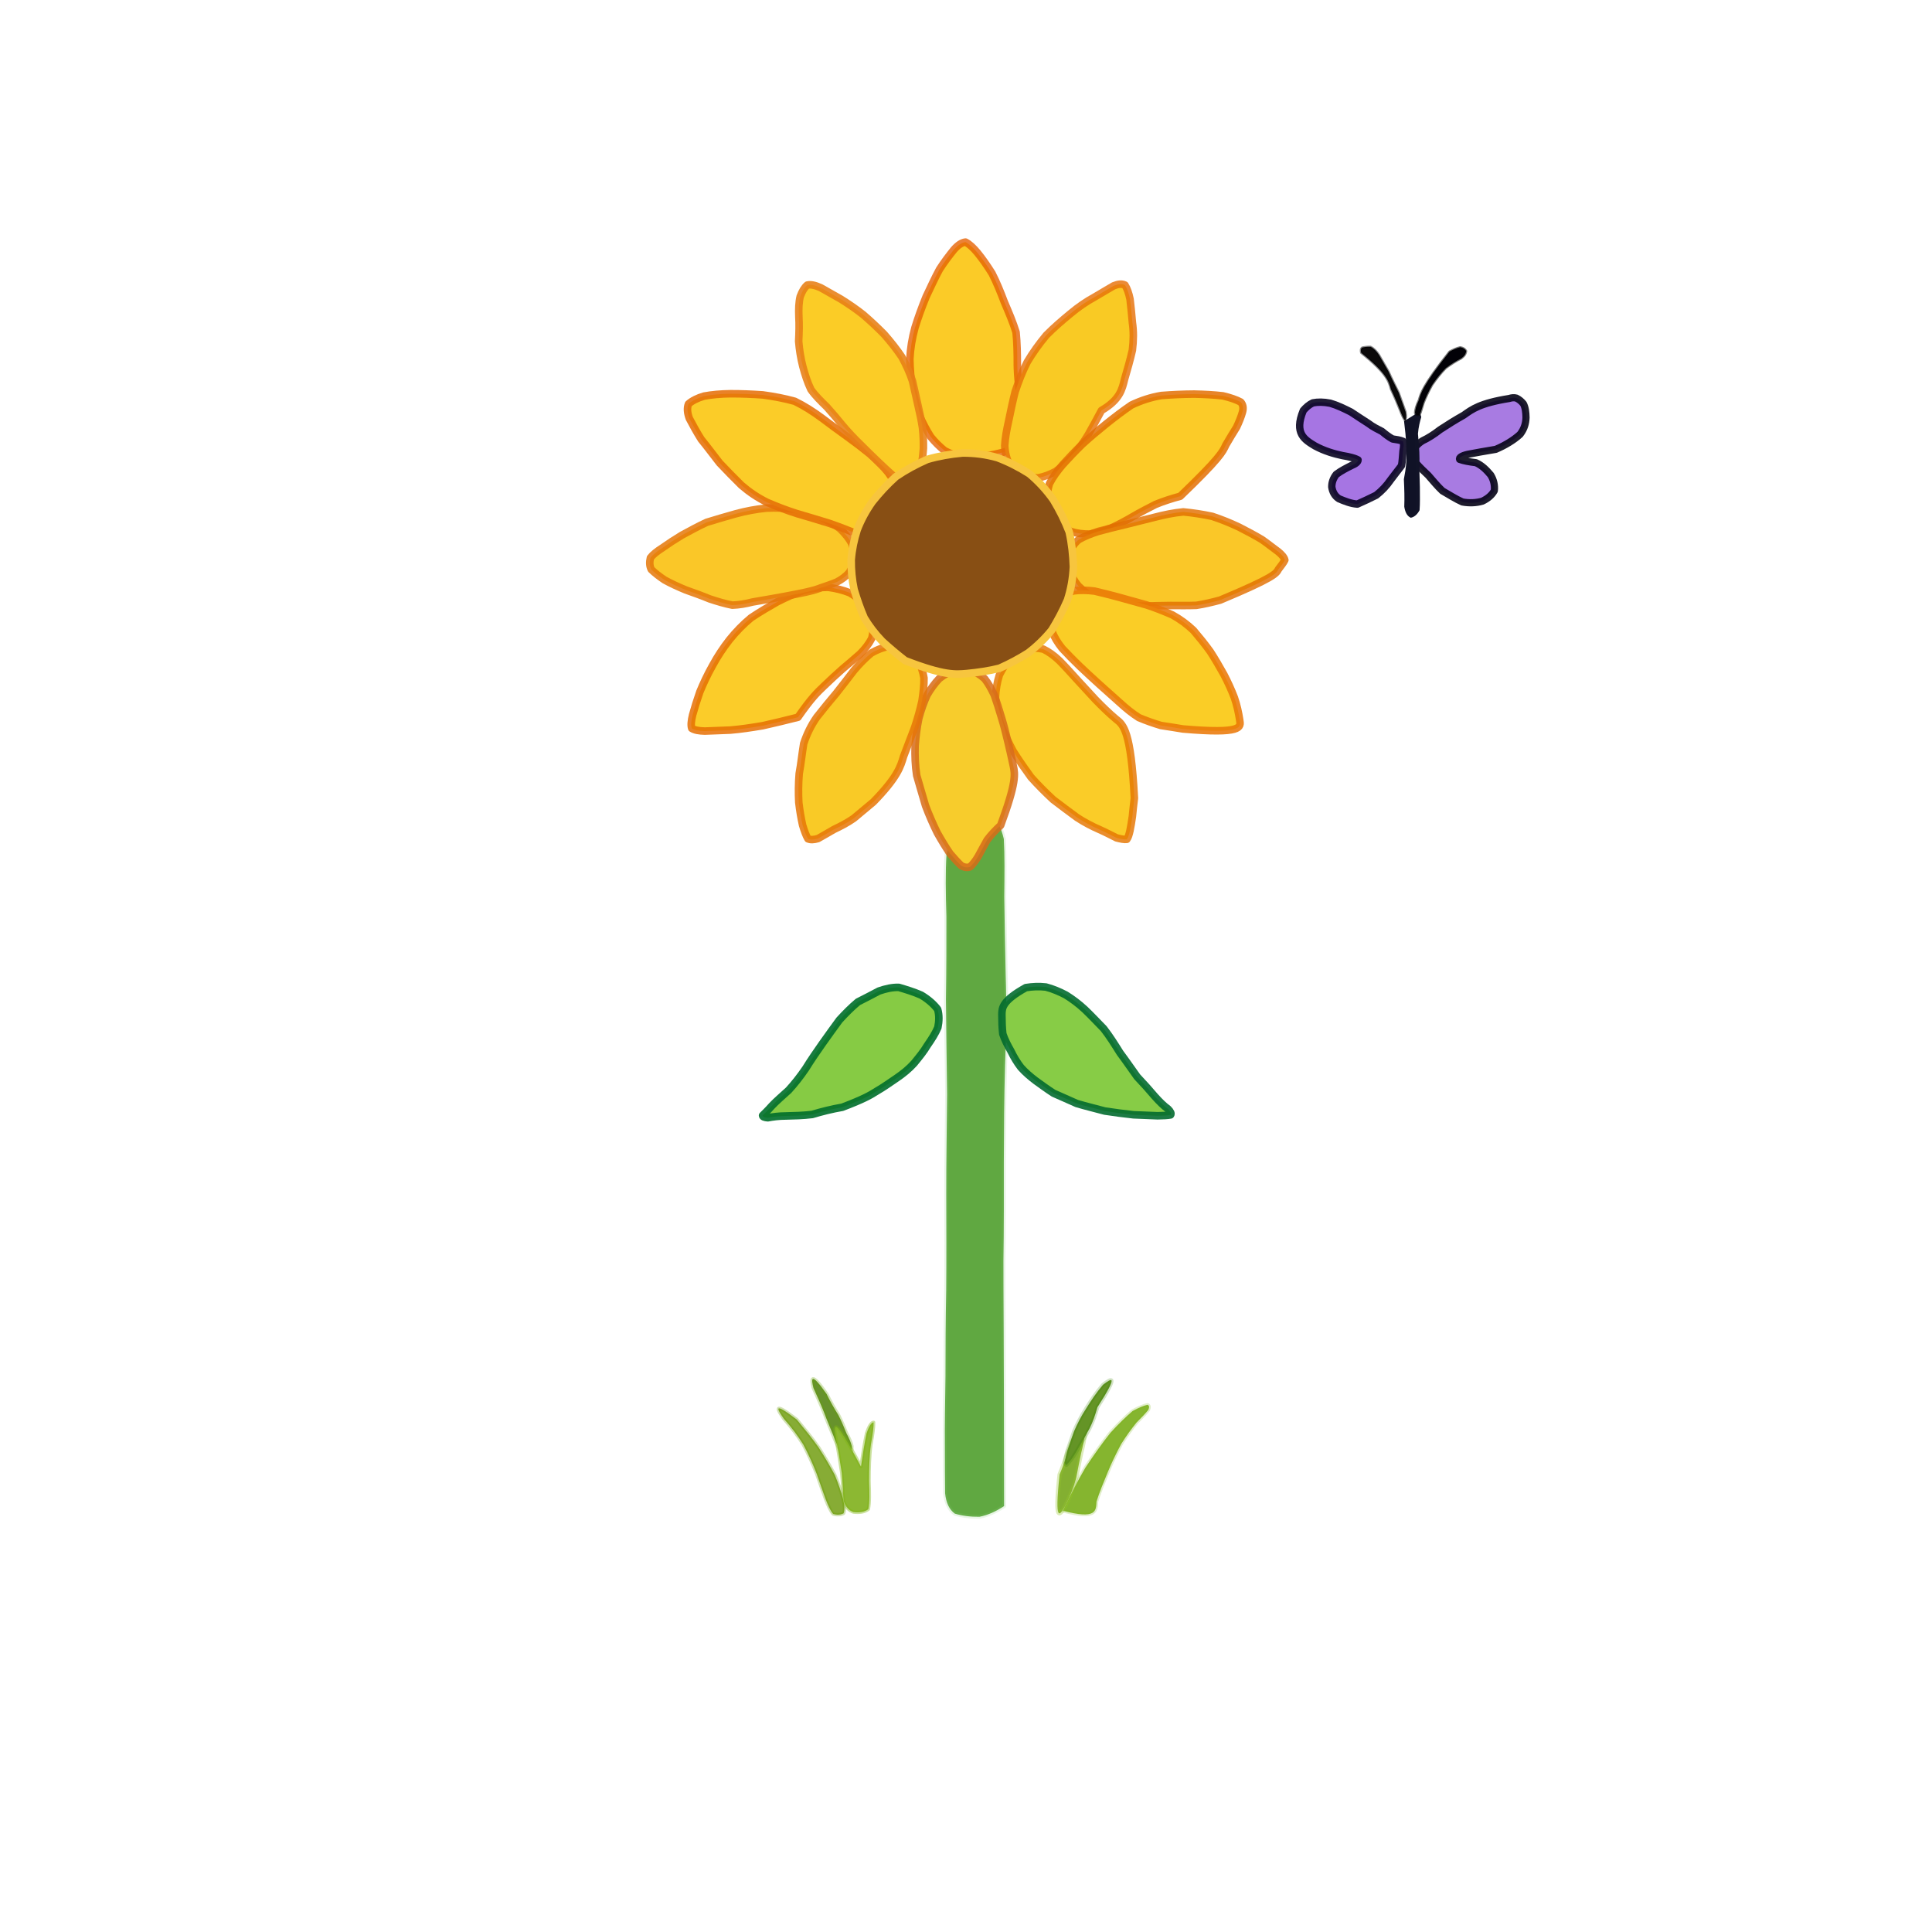 <?xml version="1.0" ?>
<svg xmlns="http://www.w3.org/2000/svg" version="1.1" width="512" height="512" viewBox="0 0 512 512">
  <defs/>
  <g>
    <path d="M 272.46 117.955 C 270.92 118.426 269.433 118.84 267.957 119.289 C 266.42 119.682 264.918 120.115 263.428 120.419 C 261.913 120.739 260.388 120.959 258.935 121.179 C 257.426 121.257 255.941 121.266 254.546 121.038 C 253.08 120.687 251.674 120.145 250.341 119.432 C 249.084 118.428 247.83 117.205 246.663 115.77 C 245.629 114.15 244.633 112.274 243.721 110.278 C 242.961 108.029 242.341 105.698 241.815 103.216 C 241.418 100.604 241.165 97.899 241.118 95.143 C 241.263 92.385 241.708 89.615 242.474 86.846 C 243.321 84.08 244.33 81.342 245.435 78.623 C 246.638 76.089 247.754 73.639 248.978 71.388 C 250.281 69.351 251.58 67.677 252.77 66.192 C 253.821 64.985 254.859 64.261 255.874 64.155 C 256.869 64.658 257.904 65.634 258.983 66.917 C 260.305 68.534 261.605 70.388 262.897 72.453 C 264.124 74.844 265.159 77.414 266.161 80.061 C 267.297 82.725 268.439 85.365 269.266 88.05 C 269.551 90.873 269.601 93.733 269.601 96.616 C 269.671 99.423 269.664 102.233 272.46 117.955" stroke-width="2" fill="rgb(251, 203, 39)" opacity="1.0" stroke="rgb(229, 96, 0)" stroke-opacity="0.784" stroke-linecap="round" stroke-linejoin="round"/>
    <path d="M 291.894 108.775 C 290.702 110.998 289.554 113.163 288.322 115.294 C 287.066 117.337 285.727 119.24 284.284 120.913 C 282.834 122.491 281.31 123.8 279.782 124.925 C 278.187 125.786 276.646 126.358 275.055 126.648 C 273.468 126.592 272.017 126.338 270.632 125.816 C 269.39 125.053 268.294 124.104 267.421 122.897 C 266.748 121.47 266.342 119.918 266.267 118.076 C 266.38 116.032 266.773 113.887 267.298 111.578 C 267.811 109.093 268.348 106.467 269.02 103.823 C 269.908 101.154 270.929 98.49 272.227 95.943 C 273.689 93.472 275.384 91.118 277.267 88.855 C 279.333 86.768 281.516 84.893 283.68 83.115 C 285.793 81.339 287.941 79.883 290.093 78.712 C 292.003 77.602 293.689 76.567 295.12 75.748 C 296.336 75.25 297.315 75.155 298.128 75.545 C 298.705 76.44 299.145 77.697 299.47 79.282 C 299.711 81.108 299.887 83.252 300.094 85.458 C 300.438 87.808 300.413 90.227 300.094 92.808 C 299.51 95.355 298.779 97.919 298.019 100.513 C 297.369 103.198 296.781 105.923 291.894 108.775" stroke-width="2" fill="rgb(249, 202, 36)" opacity="1.0" stroke="rgb(230, 112, 8)" stroke-opacity="0.811" stroke-linecap="round" stroke-linejoin="round"/>
    <path d="M 312.779 131.508 C 310.567 132.101 308.372 132.806 306.258 133.664 C 304.211 134.696 302.174 135.755 300.225 136.888 C 298.27 138.038 296.338 139.051 294.397 139.962 C 292.539 140.726 290.691 141.216 288.901 141.536 C 287.125 141.568 285.376 141.352 283.748 140.84 C 282.229 140.116 280.844 139.086 279.652 137.904 C 278.688 136.556 277.966 135.054 277.572 133.377 C 277.419 131.695 277.563 129.93 278.12 128.173 C 279.01 126.457 280.213 124.797 281.669 123.096 C 283.277 121.328 284.991 119.518 286.836 117.716 C 288.818 115.908 290.935 114.122 293.146 112.345 C 295.343 110.597 297.549 108.895 299.849 107.338 C 302.357 106.146 305.001 105.272 307.773 104.814 C 310.651 104.591 313.566 104.454 316.458 104.439 C 319.213 104.501 321.737 104.63 324.082 104.906 C 326.085 105.386 327.653 105.928 328.805 106.549 C 329.414 107.229 329.559 108.105 329.282 109.165 C 328.928 110.435 328.388 111.769 327.695 113.24 C 326.758 114.741 325.79 116.319 324.845 117.961 C 324.061 119.687 323.307 121.399 312.779 131.508" stroke-width="2" fill="rgb(251, 203, 40)" opacity="1.0" stroke="rgb(227, 112, 3)" stroke-opacity="0.844" stroke-linecap="round" stroke-linejoin="round"/>
    <path d="M 323.326 159.043 C 321.257 159.594 319.206 160.09 317.039 160.424 C 314.815 160.515 312.512 160.453 310.142 160.463 C 307.712 160.492 305.353 160.548 302.955 160.621 C 300.546 160.656 298.25 160.568 296.089 160.336 C 293.968 159.918 292.003 159.299 290.165 158.565 C 288.491 157.592 287.044 156.506 285.775 155.281 C 284.69 153.961 283.879 152.531 283.354 151.032 C 283.042 149.504 282.975 148.1 283.258 146.658 C 283.798 145.29 284.63 144.098 285.818 143.034 C 287.321 142.157 289.087 141.46 291.08 140.821 C 293.26 140.234 295.635 139.636 298.098 139.053 C 300.624 138.399 303.239 137.775 305.867 137.11 C 308.475 136.427 311.052 135.894 313.586 135.66 C 316.167 135.905 318.745 136.301 321.258 136.839 C 323.725 137.649 326.121 138.629 328.38 139.701 C 330.592 140.831 332.645 141.921 334.491 143.039 C 336.14 144.191 337.543 145.344 338.768 146.217 C 339.71 147.014 340.334 147.703 340.491 148.417 C 340.148 149.13 339.517 149.908 338.785 150.887 C 338.222 151.994 337.556 153.095 323.326 159.043" stroke-width="2" fill="rgb(250, 199, 40)" opacity="1.0" stroke="rgb(226, 111, 1)" stroke-opacity="0.814" stroke-linecap="round" stroke-linejoin="round"/>
    <path d="M 313.491 193.185 C 311.626 192.849 309.635 192.583 307.676 192.265 C 305.766 191.692 303.775 191.012 301.799 190.168 C 300.011 189.032 298.349 187.67 296.643 186.109 C 294.88 184.513 293.142 182.961 291.372 181.396 C 289.546 179.761 287.807 178.114 286.133 176.55 C 284.469 174.951 282.93 173.37 281.523 171.865 C 280.289 170.37 279.386 168.806 278.747 167.24 C 278.382 165.654 278.318 164.133 278.539 162.62 C 278.979 161.202 279.656 159.912 280.55 158.845 C 281.703 157.851 283.013 157.089 284.55 156.587 C 286.215 156.363 288.094 156.393 290.053 156.645 C 292.152 157.135 294.349 157.682 296.627 158.307 C 299.027 158.959 301.398 159.646 303.789 160.298 C 306.158 161.063 308.436 161.974 310.672 162.954 C 312.762 164.101 314.581 165.442 316.267 167.045 C 317.815 168.865 319.304 170.69 320.703 172.635 C 322.005 174.618 323.176 176.683 324.343 178.75 C 325.424 180.819 326.338 182.845 327.105 184.836 C 327.805 186.847 328.241 188.888 328.542 190.854 C 328.854 192.747 329.269 194.549 313.491 193.185" stroke-width="2" fill="rgb(250, 205, 38)" opacity="1.0" stroke="rgb(234, 118, 4)" stroke-opacity="0.853" stroke-linecap="round" stroke-linejoin="round"/>
    <path d="M 300.626 211.52 C 300.408 213.115 300.265 214.729 300.097 216.345 C 299.89 217.804 299.682 219.049 299.449 220.156 C 299.21 221.179 298.984 221.97 298.617 222.431 C 298.004 222.521 297.066 222.356 295.888 222.042 C 294.571 221.4 293.147 220.617 291.409 219.852 C 289.464 219.014 287.473 217.978 285.458 216.669 C 283.378 215.152 281.286 213.576 279.108 211.916 C 277.082 210.044 275.104 208.059 273.218 205.96 C 271.551 203.654 269.93 201.37 268.463 199.001 C 267.174 196.567 266.046 194.161 265.106 191.791 C 264.386 189.445 263.969 187.119 263.815 184.883 C 263.904 182.791 264.252 180.788 264.841 178.889 C 265.665 177.209 266.653 175.689 267.808 174.378 C 269.09 173.321 270.472 172.5 271.958 171.927 C 273.466 171.644 274.966 171.706 276.467 172.017 C 277.953 172.727 279.38 173.772 280.764 175.097 C 282.227 176.571 283.704 178.219 285.276 179.953 C 286.908 181.753 288.581 183.539 290.292 185.397 C 292.028 187.184 293.829 188.953 295.749 190.566 C 297.716 192.075 299.702 193.619 300.626 211.52" stroke-width="2" fill="rgb(250, 204, 40)" opacity="1.0" stroke="rgb(230, 117, 0)" stroke-opacity="0.818" stroke-linecap="round" stroke-linejoin="round"/>
    <path d="M 266.095 399.119 C 264.044 400.488 261.855 401.52 259.565 401.962 C 257.211 401.995 254.953 401.703 253.045 401.13 C 251.575 400.058 250.72 398.287 250.464 395.702 C 250.425 392.278 250.396 388.059 250.398 383.183 C 250.337 377.607 250.481 371.491 250.562 364.797 C 250.565 357.585 250.597 349.954 250.755 341.948 C 250.83 333.659 250.794 325.115 250.77 316.373 C 250.752 307.565 250.927 298.776 250.995 289.985 C 250.884 281.377 250.755 272.944 250.685 264.82 C 250.812 257.052 250.816 249.685 250.809 242.877 C 250.623 236.649 250.523 231.088 250.844 226.359 C 251.921 222.376 253.557 219.192 255.562 216.93 C 257.76 215.501 260.013 214.968 262.109 215.393 C 263.949 216.701 265.279 219.034 266.024 222.345 C 266.27 226.651 266.205 231.749 266.142 237.64 C 266.232 244.085 266.347 251.064 266.515 258.447 C 266.764 266.182 266.677 274.179 266.346 282.416 C 266.107 290.826 266.056 299.35 266.025 307.99 C 266.029 316.701 266.057 325.422 265.921 334.181 C 265.901 342.954 266.048 351.692 266.095 399.119" stroke-width="1.043" fill="rgb(96, 168, 65)" opacity="1.0" stroke="rgb(129, 196, 112)" stroke-opacity="0.183" stroke-linecap="round" stroke-linejoin="round"/>
    <path d="M 265.185 218.722 C 263.847 219.958 262.596 221.282 261.589 222.638 C 260.717 224.155 259.973 225.614 259.248 226.918 C 258.533 228.126 257.809 229.071 257.097 229.714 C 256.371 229.975 255.609 229.908 254.746 229.419 C 253.874 228.591 252.862 227.507 251.759 226.203 C 250.661 224.587 249.519 222.725 248.374 220.685 C 247.286 218.459 246.215 216.038 245.276 213.53 C 244.51 210.844 243.673 208.141 242.937 205.506 C 242.526 202.898 242.445 200.267 242.512 197.686 C 242.7 195.178 243.016 192.713 243.498 190.395 C 244.085 188.152 244.816 186.146 245.651 184.267 C 246.618 182.572 247.725 181.082 248.896 179.841 C 250.237 178.792 251.575 178.019 252.994 177.539 C 254.415 177.328 255.867 177.31 257.271 177.587 C 258.574 178.076 259.793 178.846 260.925 179.841 C 261.893 181.071 262.721 182.552 263.486 184.186 C 264.128 186.018 264.75 187.957 265.348 189.989 C 265.995 192.049 266.54 194.221 267.056 196.408 C 267.578 198.594 268.078 200.758 268.533 202.953 C 268.987 205.121 269.452 207.181 265.185 218.722" stroke-width="2" fill="rgb(247, 204, 44)" opacity="1.0" stroke="rgb(216, 108, 25)" stroke-opacity="0.853" stroke-linecap="round" stroke-linejoin="round"/>
    <path d="M 231.458 212.523 C 229.661 213.994 227.966 215.468 226.276 216.85 C 224.527 218.08 222.713 218.99 220.971 219.825 C 219.431 220.697 218.037 221.551 216.767 222.234 C 215.697 222.543 214.838 222.608 214.12 222.296 C 213.626 221.462 213.165 220.214 212.695 218.664 C 212.302 216.877 211.945 214.892 211.686 212.635 C 211.564 210.214 211.578 207.612 211.798 205 C 212.281 202.38 212.554 199.683 212.986 197.064 C 213.821 194.533 214.95 192.212 216.468 190.04 C 218.134 187.915 219.877 185.798 221.618 183.731 C 223.273 181.647 224.835 179.597 226.317 177.663 C 227.826 175.854 229.374 174.329 230.886 173.065 C 232.49 172.148 234.029 171.561 235.588 171.283 C 237.109 171.306 238.57 171.598 239.951 172.098 C 241.242 172.86 242.357 173.793 243.295 175.001 C 244.035 176.374 244.564 177.912 244.868 179.675 C 244.898 181.558 244.664 183.569 244.335 185.769 C 243.831 188.077 243.178 190.416 242.365 192.841 C 241.433 195.302 240.448 197.843 239.469 200.435 C 238.65 203.123 237.95 205.855 231.458 212.523" stroke-width="2" fill="rgb(249, 202, 38)" opacity="1.0" stroke="rgb(230, 118, 7)" stroke-opacity="0.851" stroke-linecap="round" stroke-linejoin="round"/>
    <path d="M 211.468 190.079 C 208.362 190.859 205.198 191.64 202.091 192.326 C 199.08 192.832 196.214 193.264 193.516 193.483 C 190.995 193.584 188.726 193.688 186.778 193.745 C 185.26 193.698 184.088 193.516 183.313 193.015 C 183.05 192.205 183.18 190.946 183.558 189.442 C 184.063 187.598 184.701 185.543 185.465 183.366 C 186.402 181.083 187.513 178.73 188.825 176.394 C 190.137 173.974 191.634 171.703 193.306 169.572 C 195.03 167.423 196.943 165.448 199.048 163.717 C 201.288 162.208 203.665 160.825 205.993 159.498 C 208.365 158.301 210.654 157.26 212.937 156.483 C 215.163 155.923 217.357 155.625 219.514 155.652 C 221.567 155.928 223.437 156.398 225.19 157.1 C 226.753 158.006 228.126 159.096 229.263 160.356 C 230.23 161.687 230.908 163.181 231.323 164.688 C 231.495 166.203 231.434 167.729 230.994 169.228 C 230.257 170.645 229.238 171.966 227.935 173.275 C 226.466 174.566 224.917 175.9 223.263 177.282 C 221.6 178.766 219.937 180.274 218.309 181.861 C 216.646 183.444 214.972 185.025 211.468 190.079" stroke-width="2" fill="rgb(251, 204, 41)" opacity="1.0" stroke="rgb(230, 109, 0)" stroke-opacity="0.835" stroke-linecap="round" stroke-linejoin="round"/>
    <path d="M 199.447 159.537 C 197.653 160.001 195.889 160.306 194.079 160.374 C 192.127 159.989 190.133 159.401 188.053 158.709 C 185.968 157.846 183.822 157.082 181.741 156.346 C 179.725 155.504 177.797 154.63 176.105 153.69 C 174.656 152.71 173.479 151.795 172.585 150.912 C 172.1 149.921 172.119 148.899 172.372 147.821 C 173.028 146.958 174.104 146.119 175.548 145.191 C 177.098 144.087 178.83 142.953 180.7 141.826 C 182.754 140.71 184.961 139.502 187.273 138.426 C 189.772 137.65 192.382 136.891 195.031 136.146 C 197.696 135.429 200.357 134.932 203.031 134.665 C 205.642 134.532 208.209 134.627 210.687 134.958 C 213.051 135.462 215.31 136.145 217.446 136.988 C 219.355 137.907 221.104 138.953 222.626 140.113 C 223.921 141.361 224.964 142.639 225.721 144.048 C 226.207 145.429 226.457 146.818 226.473 148.159 C 226.189 149.479 225.722 150.673 225.051 151.743 C 224.147 152.753 223.059 153.566 221.783 154.233 C 220.433 154.814 218.943 155.295 217.433 155.813 C 215.926 156.399 214.378 156.995 199.447 159.537" stroke-width="2" fill="rgb(250, 199, 40)" opacity="1.0" stroke="rgb(229, 120, 9)" stroke-opacity="0.844" stroke-linecap="round" stroke-linejoin="round"/>
    <path d="M 227.69 141.702 C 225.012 140.613 222.282 139.523 219.575 138.619 C 216.803 137.761 214.015 136.93 211.246 136.121 C 208.485 135.253 205.873 134.243 203.303 133.131 C 200.812 131.905 198.608 130.42 196.497 128.609 C 194.559 126.689 192.597 124.705 190.711 122.696 C 189.015 120.538 187.449 118.404 185.833 116.432 C 184.572 114.443 183.558 112.546 182.675 110.878 C 182.144 109.401 182.027 108.145 182.452 107.056 C 183.441 106.176 184.83 105.485 186.575 104.971 C 188.62 104.589 190.987 104.372 193.576 104.343 C 196.378 104.339 199.242 104.453 202.156 104.654 C 205.034 105.053 207.893 105.581 210.621 106.343 C 213.136 107.564 215.475 109.07 217.743 110.74 C 219.942 112.403 222.234 114.085 224.497 115.708 C 226.678 117.271 228.7 118.822 230.599 120.36 C 232.397 121.922 234.033 123.555 235.391 125.266 C 236.633 126.984 237.722 128.769 238.654 130.589 C 239.533 132.411 240.29 134.206 240.99 136.093 C 241.659 137.942 242.304 139.761 242.915 141.582 C 243.544 143.45 244.126 145.269 227.69 141.702" stroke-width="2" fill="rgb(251, 204, 40)" opacity="1.0" stroke="rgb(230, 111, 6)" stroke-opacity="0.86" stroke-linecap="round" stroke-linejoin="round"/>
    <path d="M 227.968 117.739 C 226.352 116.188 224.823 114.539 223.373 112.842 C 221.981 111.134 220.571 109.454 219.12 107.85 C 217.555 106.325 216.051 104.856 214.894 103.216 C 213.979 101.314 213.314 99.216 212.743 97.059 C 212.205 94.936 211.839 92.723 211.656 90.44 C 211.766 88.204 211.835 86.026 211.707 83.914 C 211.628 81.912 211.688 80.118 212.06 78.584 C 212.579 77.199 213.155 76.206 213.934 75.55 C 214.862 75.32 216.081 75.605 217.482 76.241 C 219.047 77.131 220.841 78.138 222.839 79.269 C 224.862 80.535 226.845 81.879 228.778 83.413 C 230.683 85.05 232.515 86.781 234.317 88.597 C 236.034 90.554 237.637 92.574 238.981 94.58 C 240.137 96.67 241.114 98.824 241.826 101.008 C 242.342 103.248 242.832 105.406 243.286 107.47 C 243.758 109.493 244.185 111.45 244.46 113.36 C 244.678 115.27 244.731 117.047 244.715 118.807 C 244.581 120.518 244.401 122.227 244.051 123.829 C 243.73 125.493 243.393 127.13 243.044 128.785 C 242.678 130.41 242.273 132.02 227.968 117.739" stroke-width="2" fill="rgb(251, 204, 38)" opacity="1.0" stroke="rgb(232, 127, 22)" stroke-opacity="0.88" stroke-linecap="round" stroke-linejoin="round"/>
    <path d="M 239.848 175.058 C 237.722 173.397 235.697 171.694 233.773 169.928 C 231.931 168.012 230.339 165.953 229.033 163.753 C 227.997 161.351 227.127 158.834 226.351 156.266 C 225.804 153.665 225.543 151.031 225.575 148.354 C 225.787 145.656 226.327 143.01 227.16 140.424 C 228.147 137.824 229.504 135.333 231.173 132.973 C 233.039 130.63 235.104 128.382 237.404 126.323 C 239.997 124.553 242.785 123.038 245.719 121.758 C 248.76 120.869 251.928 120.325 255.081 120.05 C 258.258 120.026 261.337 120.431 264.37 121.294 C 267.279 122.396 270.115 123.84 272.795 125.549 C 275.18 127.545 277.297 129.843 279.137 132.433 C 280.77 135.133 282.219 138.003 283.349 140.956 C 284.04 144.028 284.363 147.122 284.465 150.216 C 284.324 153.255 283.81 156.177 282.892 159.025 C 281.698 161.796 280.281 164.457 278.735 166.968 C 276.902 169.237 274.804 171.263 272.502 173.025 C 270.047 174.577 267.509 175.928 264.894 177.087 C 262.161 177.785 259.234 178.205 256.242 178.496 C 253.209 178.764 250.156 179.057 239.848 175.058" stroke-width="2" fill="rgb(136, 79, 20)" opacity="1.0" stroke="rgb(247, 197, 62)" stroke-opacity="1.0" stroke-linecap="round" stroke-linejoin="round"/>
    <path d="M 223.208 293.436 C 220.493 293.905 217.816 294.567 215.246 295.343 C 212.794 295.642 210.435 295.697 208.262 295.742 C 206.379 295.751 204.779 295.97 203.485 296.22 C 202.605 296.154 202.11 295.959 202.087 295.622 C 202.591 295.12 203.465 294.293 204.509 293.108 C 205.704 291.82 207.272 290.503 208.977 288.937 C 210.564 287.207 212.066 285.299 213.517 283.17 C 214.927 280.882 216.446 278.699 217.936 276.569 C 219.48 274.379 220.976 272.321 222.431 270.332 C 224.026 268.588 225.629 266.963 227.359 265.519 C 229.28 264.546 231.145 263.597 232.935 262.633 C 234.73 262.014 236.476 261.61 238.202 261.669 C 240.109 262.23 242.201 262.864 244.133 263.718 C 245.943 264.79 247.445 266.101 248.486 267.479 C 248.931 269.008 248.883 270.675 248.542 272.3 C 247.909 273.815 246.947 275.322 245.805 276.965 C 244.799 278.666 243.547 280.177 242.22 281.804 C 240.877 283.286 239.339 284.526 237.656 285.681 C 235.914 286.848 234.231 288.076 232.42 289.116 C 230.601 290.291 228.665 291.364 223.208 293.436" stroke-width="2" fill="rgb(134, 203, 68)" opacity="1.0" stroke="rgb(0, 110, 43)" stroke-opacity="0.906" stroke-linecap="round" stroke-linejoin="round"/>
    <path d="M 271.868 261.728 C 273.614 261.443 275.388 261.367 277.18 261.574 C 278.962 262.034 280.729 262.773 282.447 263.675 C 284.144 264.724 285.843 265.989 287.464 267.493 C 289.144 269.089 290.77 270.841 292.496 272.601 C 294.071 274.62 295.43 276.795 296.833 279.038 C 298.401 281.134 299.877 283.296 301.361 285.359 C 303.09 287.172 304.626 288.904 306.022 290.548 C 307.308 291.99 308.459 293.109 309.531 293.886 C 310.227 294.566 310.48 295.129 310.212 295.462 C 309.437 295.603 308.285 295.669 306.773 295.689 C 304.953 295.62 302.787 295.541 300.383 295.43 C 297.882 295.165 295.405 294.834 292.791 294.439 C 290.236 293.755 287.697 293.143 285.348 292.438 C 283.255 291.521 281.196 290.577 279.217 289.723 C 277.49 288.609 275.918 287.458 274.463 286.403 C 273.009 285.3 271.667 284.144 270.537 282.868 C 269.508 281.538 268.655 280.098 267.892 278.522 C 267.057 277.053 266.273 275.568 265.752 273.989 C 265.562 272.325 265.523 270.664 265.511 268.898 C 265.533 267.069 265.601 265.211 271.868 261.728" stroke-width="2" fill="rgb(135, 204, 70)" opacity="1.0" stroke="rgb(0, 106, 45)" stroke-opacity="0.887" stroke-linecap="round" stroke-linejoin="round"/>
    <path d="M 211.151 376.188 C 213.18 378.659 215.187 381.082 216.936 383.572 C 218.533 386.072 219.985 388.517 221.229 390.872 C 222.194 393.181 222.914 395.32 223.444 397.331 C 223.821 399.002 223.912 400.205 223.561 401.056 C 222.77 401.481 221.775 401.511 220.782 401.211 C 220.061 400.373 219.458 398.995 218.771 397.231 C 218.036 395.261 217.279 393.006 216.406 390.53 C 215.398 387.961 214.245 385.41 212.91 382.872 C 211.41 380.447 209.684 378.194 207.734 376.003 C 206.055 373.619 204.499 371.099 211.151 376.188" stroke-width="0.891" fill="rgb(135, 172, 53)" opacity="1.0" stroke="rgb(103, 156, 0)" stroke-opacity="0.298" stroke-linecap="round" stroke-linejoin="round"/>
    <path d="M 219.059 369.416 C 220.05 371.431 221.087 373.278 222.207 375.043 C 223.078 376.76 223.72 378.38 224.356 379.917 C 225.017 381.143 225.502 382.239 225.744 383.251 C 225.771 384.157 225.581 384.936 225.328 385.564 C 224.993 385.964 224.626 386.132 224.238 386.112 C 223.795 385.812 223.312 385.228 222.674 384.334 C 221.992 383.238 221.38 381.884 220.79 380.298 C 220.043 378.448 219.188 376.508 218.411 374.386 C 217.544 372.197 216.564 370.022 215.576 367.846 C 214.982 365.548 214.671 363.165 219.059 369.416" stroke-width="0.957" fill="rgb(103, 146, 44)" opacity="1.0" stroke="rgb(98, 160, 0)" stroke-opacity="0.277" stroke-linecap="round" stroke-linejoin="round"/>
    <path d="M 228.169 388.664 C 228.623 385.46 229.096 382.45 229.649 379.857 C 230.274 377.929 230.987 376.887 231.52 376.937 C 231.562 378.084 231.299 380.104 230.808 382.788 C 230.377 385.871 230.318 389.171 230.304 392.485 C 230.406 395.57 230.495 398.151 230.117 399.952 C 229.104 400.748 227.69 400.893 226.202 400.72 C 224.928 400.33 224.079 399.298 223.565 397.723 C 223.382 395.616 223.323 393.087 223.067 390.308 C 222.62 387.372 222.113 384.288 221.53 381.044 C 221.005 377.716 220.579 374.366 228.169 388.664" stroke-width="0.886" fill="rgb(140, 184, 50)" opacity="1.0" stroke="rgb(126, 180, 15)" stroke-opacity="0.401" stroke-linecap="round" stroke-linejoin="round"/>
    <path d="M 281.674 400.363 C 283.543 396.387 285.506 392.59 287.648 388.943 C 289.898 385.55 292.105 382.426 294.283 379.699 C 296.388 377.388 298.402 375.439 300.139 373.941 C 301.76 373.044 303.105 372.507 304.082 372.293 C 304.549 372.421 304.651 372.908 304.32 373.643 C 303.575 374.558 302.509 375.669 301.185 376.999 C 299.877 378.612 298.488 380.5 297.127 382.682 C 295.854 385.064 294.594 387.606 293.525 390.25 C 292.427 392.89 291.382 395.418 290.591 397.918 C 290.443 400.389 290.627 402.723 281.674 400.363" stroke-width="0.914" fill="rgb(133, 181, 47)" opacity="1.0" stroke="rgb(122, 180, 26)" stroke-opacity="0.229" stroke-linecap="round" stroke-linejoin="round"/>
    <path d="M 280.805 390.753 C 281.548 389.024 282.184 387.21 282.77 385.379 C 283.449 383.698 284.089 382.164 284.716 380.759 C 285.406 379.504 286.045 378.465 286.582 377.584 C 286.901 376.812 287.153 376.317 287.325 376.056 C 287.478 376.036 287.568 376.289 287.603 376.792 C 287.63 377.622 287.597 378.729 287.495 380.002 C 287.366 381.423 287.016 383.114 286.539 384.993 C 286.088 387.085 285.647 389.301 285.202 391.674 C 284.554 394.153 283.547 396.647 282.284 399.121 C 280.889 401.541 279.38 404.033 280.805 390.753" stroke-width="1.126" fill="rgb(131, 175, 49)" opacity="1.0" stroke="rgb(149, 197, 44)" stroke-opacity="0.33" stroke-linecap="round" stroke-linejoin="round"/>
    <path d="M 290.842 372.923 C 290.269 374.913 289.64 376.794 288.75 378.553 C 287.839 380.231 286.941 381.844 286.042 383.312 C 285.313 384.63 284.623 385.783 283.937 386.733 C 283.33 387.47 282.94 387.942 282.658 388.22 C 282.402 388.231 282.192 388.003 282.18 387.52 C 282.324 386.695 282.531 385.582 282.874 384.375 C 283.38 382.954 283.968 381.253 284.626 379.322 C 285.492 377.318 286.507 375.312 287.803 373.319 C 289.136 371.175 290.56 369.015 292.307 366.977 C 294.46 365.312 296.719 363.821 290.842 372.923" stroke-width="1.011" fill="rgb(100, 148, 38)" opacity="1.0" stroke="rgb(58, 134, 0)" stroke-opacity="0.229" stroke-linecap="round" stroke-linejoin="round"/>
    <path d="M 399.952 105.603 C 400.586 105.408 401.208 105.312 401.865 105.503 C 402.597 105.852 403.21 106.379 403.717 107.01 C 404.221 107.957 404.387 109.219 404.41 110.65 C 404.361 112.167 403.968 113.661 402.83 115.114 C 401.159 116.649 398.854 118.033 396.398 119.08 C 393.606 119.545 391.024 120.001 388.927 120.406 C 387.362 120.772 386.605 121.259 386.811 121.742 C 387.795 122.116 389.38 122.409 391.118 122.614 C 392.712 123.319 393.898 124.503 395.053 125.882 C 395.881 127.22 396.165 128.695 396.012 130.038 C 395.37 131.202 394.302 132.121 392.855 132.808 C 391.226 133.279 389.42 133.377 387.551 133.027 C 385.81 132.248 384.085 131.141 382.255 130.09 C 380.92 128.835 379.72 127.357 378.49 125.956 C 377.252 124.809 376.162 123.738 375.259 122.704 C 374.638 121.626 374.375 120.535 374.495 119.431 C 374.961 118.471 375.794 117.551 377.022 116.784 C 378.486 116.105 380.014 115.134 381.669 113.847 C 383.625 112.567 385.684 111.27 387.884 110.04 C 390.116 108.458 392.188 106.849 399.952 105.603" stroke-width="1.906" fill="rgb(168, 123, 226)" opacity="1.0" stroke="rgb(3, 1, 20)" stroke-opacity="0.887" stroke-linecap="round" stroke-linejoin="round"/>
    <path d="M 345.384 108.801 C 346.101 107.963 346.922 107.228 347.932 106.758 C 349.227 106.505 350.756 106.503 352.517 106.853 C 354.375 107.388 356.211 108.274 358.02 109.19 C 359.651 110.286 361.112 111.224 362.628 112.206 C 363.84 113.143 365.126 113.76 366.25 114.336 C 367.224 115.154 368.141 115.847 369.054 116.336 C 370.082 116.484 371.093 116.635 371.816 116.953 C 372.076 117.585 372 118.461 371.801 119.578 C 371.68 120.825 371.653 122.154 371.414 123.393 C 370.625 124.497 369.589 125.722 368.544 127.154 C 367.454 128.751 366.176 130.086 364.694 131.251 C 363.015 132.082 361.335 132.886 359.712 133.594 C 358.026 133.49 356.335 132.805 354.843 132.176 C 353.711 131.442 353.141 130.355 352.94 129.056 C 352.918 127.841 353.35 126.705 354.124 125.718 C 355.414 124.746 356.81 124.053 358.135 123.381 C 359.298 122.914 359.911 122.387 359.905 121.89 C 359.172 121.456 357.703 121.046 355.778 120.739 C 353.56 120.273 351.044 119.555 348.505 118.189 C 345.746 116.512 342.881 114.887 345.384 108.801" stroke-width="1.957" fill="rgb(166, 117, 227)" opacity="1.0" stroke="rgb(5, 1, 30)" stroke-opacity="0.887" stroke-linecap="round" stroke-linejoin="round"/>
    <path d="M 372.087 111.628 C 373.322 110.885 374.408 110.149 375.386 109.573 C 376.041 109.438 376.547 109.782 376.645 110.539 C 376.283 111.72 375.917 113.217 375.773 114.933 C 375.895 116.893 376.197 119.153 376.184 121.633 C 376.071 124.109 376.235 126.575 376.279 129.055 C 376.289 131.403 376.338 133.463 376.202 135.208 C 375.571 136.413 374.705 137.073 373.863 137.203 C 372.986 136.809 372.412 135.921 372.145 134.284 C 372.232 132.111 372.171 129.7 372.04 127.003 C 372.534 124.182 373.323 121.307 372.087 111.628" stroke-width="2" fill="rgb(16, 18, 38)" opacity="1.0" stroke="rgb(226, 214, 255)" stroke-opacity="0.007" stroke-linecap="round" stroke-linejoin="round"/>
    <path d="M 360.72 93.496 C 360.556 92.895 360.602 92.407 360.983 92.107 C 361.635 91.964 362.369 91.862 363.207 91.898 C 364.001 92.272 364.811 93.065 365.49 94.132 C 366.181 95.328 367.008 96.778 367.974 98.457 C 368.778 100.278 369.735 102.155 370.663 104.04 C 371.356 105.983 371.981 107.706 372.491 109.147 C 372.718 110.358 372.625 111.226 372.348 111.466 C 371.969 111.009 371.509 110.042 371 108.673 C 370.341 107.022 369.572 105.178 368.603 103.14 C 368.039 101.023 367.434 98.883 360.72 93.496" stroke-width="0.563" fill="rgb(11, 9, 9)" opacity="1.0" stroke="rgb(1, 0, 4)" stroke-opacity="0.47" stroke-linecap="round" stroke-linejoin="round"/>
    <path d="M 384.125 93.179 C 385.11 92.652 386.075 92.217 386.978 92.01 C 387.713 92.145 388.235 92.446 388.551 93.003 C 388.486 93.729 388.104 94.366 387.23 94.988 C 385.958 95.643 384.623 96.457 383.159 97.55 C 381.847 98.886 380.662 100.368 379.539 102.03 C 378.609 103.69 377.862 105.297 377.279 106.786 C 376.834 108.142 376.599 109.227 376.27 109.866 C 375.811 110.147 375.244 110.052 374.995 109.535 C 374.966 108.647 375.322 107.495 375.99 106.055 C 376.5 104.343 376.877 102.332 384.125 93.179" stroke-width="0.551" fill="rgb(2, 1, 7)" opacity="1.0" stroke="rgb(0, 0, 0)" stroke-opacity="0.524" stroke-linecap="round" stroke-linejoin="round"/>
  </g>
</svg>
